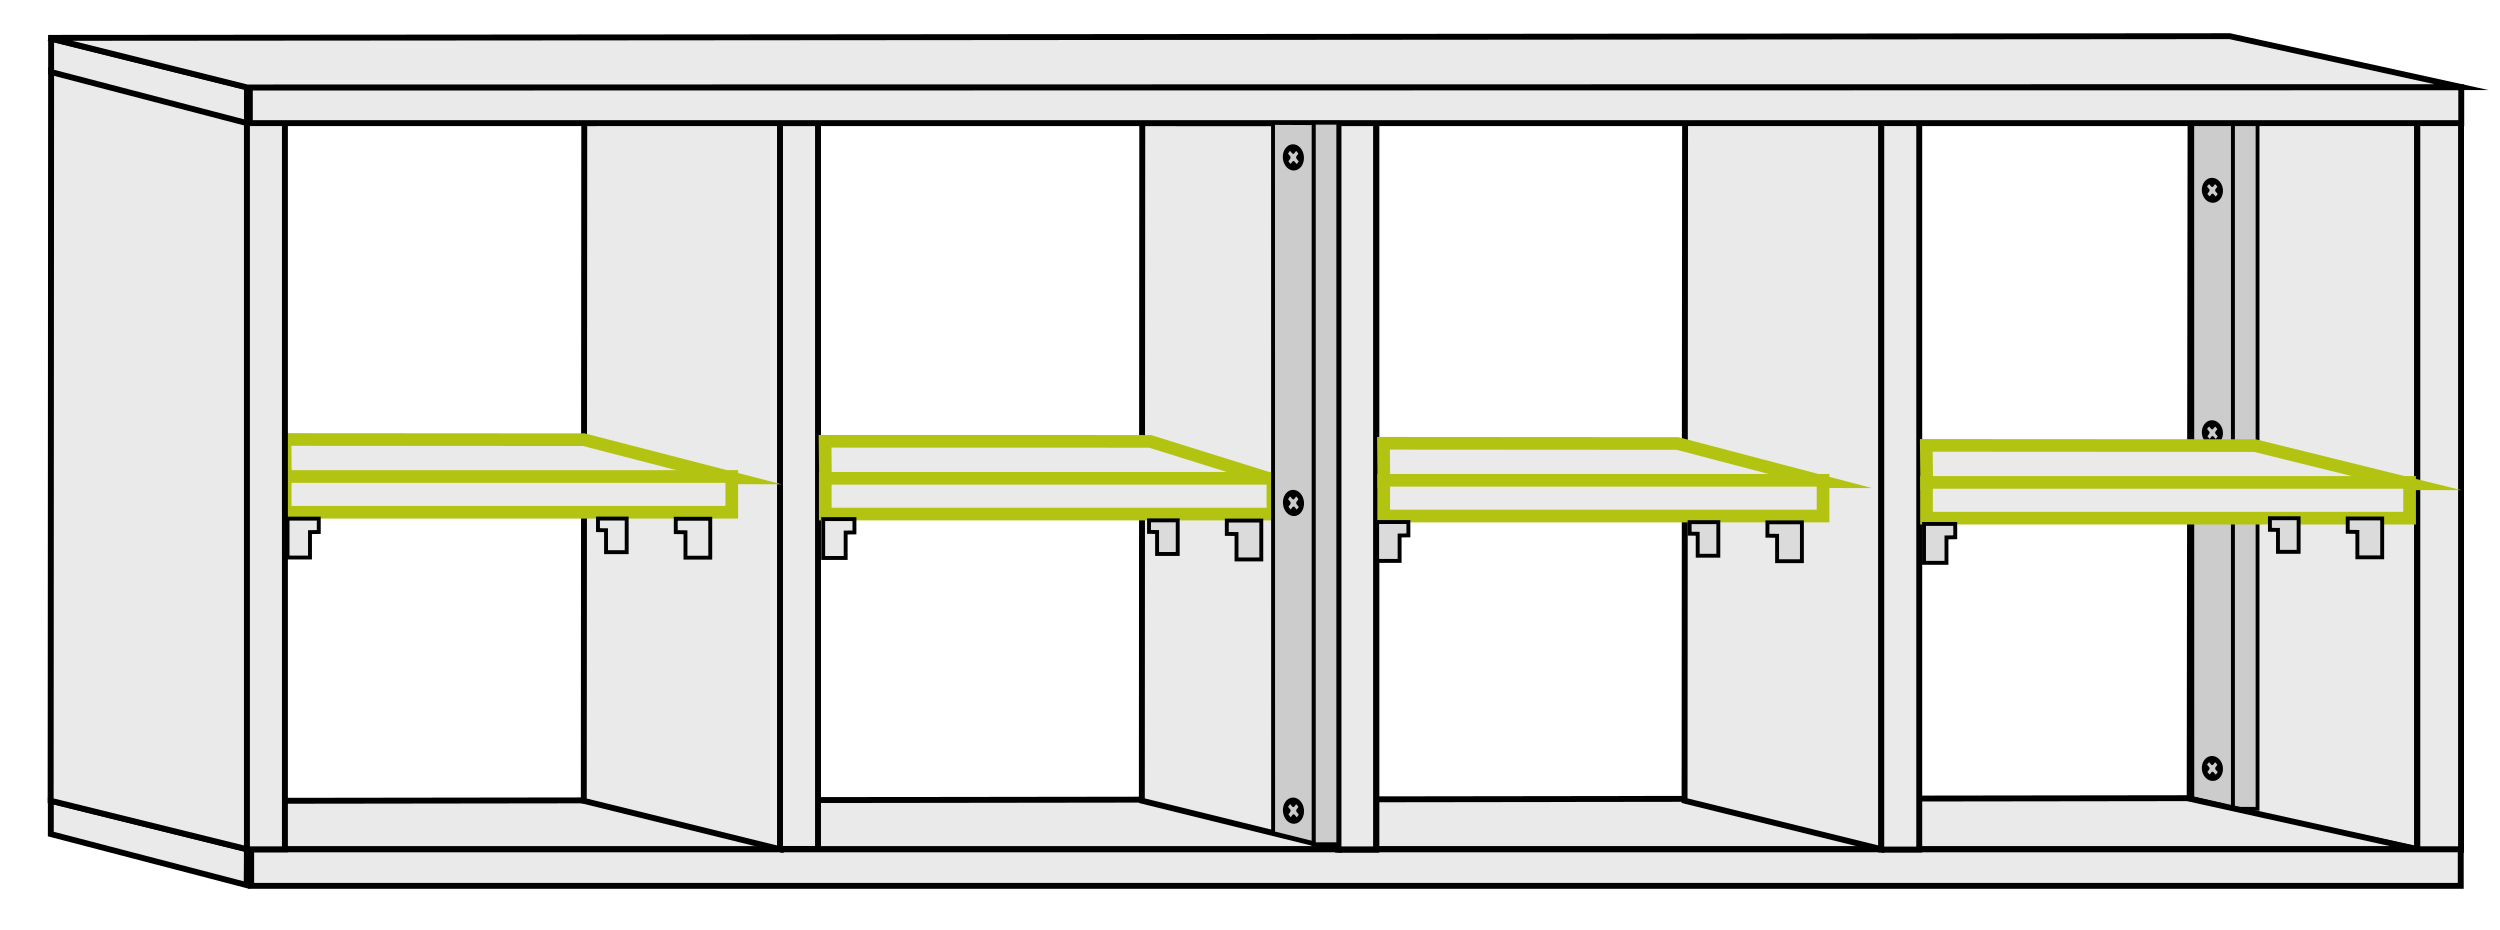 <?xml version="1.0" encoding="utf-8"?>
<!-- Generator: Adobe Illustrator 26.5.0, SVG Export Plug-In . SVG Version: 6.00 Build 0)  -->
<svg version="1.1" id="CLOSET" xmlns="http://www.w3.org/2000/svg" xmlns:xlink="http://www.w3.org/1999/xlink" x="0px" y="0px"
	 viewBox="0 0 5922.9 2203.1" style="enable-background:new 0 0 5922.9 2203.1;" xml:space="preserve">
<style type="text/css">
	.st0{fill:#EAEAEA;stroke:#000000;stroke-width:14.085;stroke-miterlimit:10;}
	.st1{fill:#EAEAEA;stroke:#000000;stroke-width:14.06;stroke-miterlimit:10;}
	.st2{fill:#CCCCCC;stroke:#000000;stroke-width:9.253;stroke-miterlimit:10;}
	.st3{fill:#CCCCCC;stroke:#000000;stroke-width:9.025;stroke-miterlimit:10;}
	.st4{fill:#EAEAEA;stroke:#000000;stroke-width:13.994;stroke-miterlimit:10;}
	.st5{fill:#EAEAEA;stroke:#000000;stroke-width:14.027;stroke-miterlimit:10;}
	.st6{fill:#EAEAEA;stroke:#000000;stroke-width:14.021;stroke-miterlimit:10;}
	.st7{fill:#EAEAEA;stroke:#000000;stroke-width:14.781;stroke-miterlimit:10;}
	.st8{fill:#EAEAEA;stroke:#000000;stroke-width:14.023;stroke-miterlimit:10;}
	.st9{fill:#EAEAEA;stroke:#B2C411;stroke-width:30;stroke-miterlimit:10;}
	.st10{fill:#EAEAEA;stroke:#000000;stroke-width:14.098;stroke-miterlimit:10;}
	.st11{fill:#EAEAEA;stroke:#000000;stroke-width:14.089;stroke-miterlimit:10;}
	.st12{fill:#DBDBDB;stroke:#000000;stroke-width:9.253;stroke-miterlimit:10;}
	.st13{fill:#E8E8E8;stroke:#000000;stroke-width:9.253;stroke-miterlimit:10;}
</style>
<g id="LATERAL-DERECHA">
	<polygon class="st0" points="5726.4,2012.2 5187.7,1895.9 5189.8,290.2 5726.4,291.4 	"/>
	<rect x="5727" y="291.2" class="st1" width="103.6" height="1722"/>
</g>
<g id="TABLITA-TRASERA-ESCONDIDA">
	<polygon class="st2" points="295.1,1926.5 236.1,1926.5 236.2,200.7 295.2,216.7 	"/>
	<polygon class="st2" points="236.6,1924 140.6,1900 140.2,175.7 236.2,200.7 	"/>
</g>
<g id="TABLITA-TRASERA">
	<rect x="5289.5" y="290.2" class="st3" width="59" height="1626"/>
	<polygon class="st3" points="5290,1913.8 5194,1891 5193.8,290.7 5290,291.1 	"/>
	<path d="M5225.5,472.9c10.6,10.9,26.4,9.9,35.3-2.2c8.8-12.2,7.4-30.9-3.2-41.8s-26.4-9.9-35.3,2.2
		C5213.4,443.3,5214.9,462,5225.5,472.9z M5233.2,436.6c0.6-0.5,0.9,0.1,0.9,0.1s2.4,2.8,4.7,5.3c2.8,2.3,4.4,0.2,4.4,0.2
		s4.2-5.2,4.5-5.6c0.4-0.4,0.8,0.1,0.8,0.1l1.2,1.4c0,0,2.8,3.2,3.2,3.7c0.3,0.6,0.1,1,0.1,1s-2.6,3.1-4.3,5.5
		c-1.6,2.6,0.2,5.3,0.2,5.3l2.5,2.8c0,0,2,2.2,2.4,2.8c0.3,0.7,0,1,0,1s-3.5,4.3-3.9,4.9c-0.4,0.6-1.1,0-1.1,0s-2.8-3.3-4.8-5.5
		c-2.2-2-4.4,0-4.4,0s-3.9,4.9-4.3,5.4c-0.6,0.2-0.8-0.1-0.8-0.1s-3.6-4.1-4.2-4.9c-0.7-0.8-0.2-1.4-0.2-1.4l3.4-4.3
		c2.5-3,0.7-6.1,0.7-6.1l-4.8-5.5c0,0-0.5-0.6-0.3-1.2C5229.3,441.6,5232.6,437.2,5233.2,436.6z"/>
	<path d="M5225.5,1842.6c10.6,10.9,26.4,9.9,35.3-2.2c8.8-12.2,7.4-30.9-3.2-41.8s-26.4-9.9-35.3,2.2
		C5213.4,1813,5214.9,1831.7,5225.5,1842.6z M5233.2,1806.2c0.6-0.5,0.9,0.1,0.9,0.1s2.4,2.8,4.7,5.3c2.8,2.3,4.4,0.2,4.4,0.2
		s4.2-5.2,4.5-5.6c0.4-0.4,0.8,0.1,0.8,0.1l1.2,1.4c0,0,2.8,3.2,3.2,3.7c0.3,0.6,0.1,1,0.1,1s-2.6,3.1-4.3,5.5
		c-1.6,2.6,0.2,5.3,0.2,5.3l2.5,2.8c0,0,2,2.2,2.4,2.8c0.3,0.7,0,1,0,1s-3.5,4.3-3.9,4.9c-0.4,0.6-1.1,0-1.1,0s-2.8-3.3-4.8-5.5
		c-2.2-2-4.4,0-4.4,0s-3.9,4.9-4.3,5.4c-0.6,0.2-0.8-0.1-0.8-0.1s-3.6-4.1-4.2-4.9c-0.7-0.8-0.2-1.4-0.2-1.4l3.4-4.3
		c2.5-3,0.7-6.1,0.7-6.1l-4.8-5.5c0,0-0.5-0.6-0.3-1.2C5229.3,1811.2,5232.6,1806.8,5233.2,1806.2z"/>
	<path d="M5225.5,1047.2c10.6,10.9,26.4,9.9,35.3-2.2c8.8-12.2,7.4-30.9-3.2-41.8s-26.4-9.9-35.3,2.2
		C5213.4,1017.6,5214.9,1036.3,5225.5,1047.2z M5233.2,1010.9c0.6-0.5,0.9,0.1,0.9,0.1s2.4,2.8,4.7,5.3c2.8,2.3,4.4,0.2,4.4,0.2
		s4.2-5.2,4.5-5.6c0.4-0.4,0.8,0.1,0.8,0.1l1.2,1.4c0,0,2.8,3.2,3.2,3.7c0.3,0.6,0.1,1,0.1,1s-2.6,3.1-4.3,5.5
		c-1.6,2.6,0.2,5.3,0.2,5.3l2.5,2.8c0,0,2,2.2,2.4,2.8c0.3,0.7,0,1,0,1s-3.5,4.3-3.9,4.9c-0.4,0.6-1.1,0-1.1,0s-2.8-3.3-4.8-5.5
		c-2.2-2-4.4,0-4.4,0s-3.9,4.9-4.3,5.4c-0.6,0.2-0.8-0.1-0.8-0.1s-3.6-4.1-4.2-4.9c-0.7-0.8-0.2-1.4-0.2-1.4l3.4-4.3
		c2.5-3,0.7-6.1,0.7-6.1l-4.8-5.5c0,0-0.5-0.6-0.3-1.2C5229.2,1015.9,5232.6,1011.5,5233.2,1010.9z"/>
</g>
<g id="BASE">
	<polyline class="st4" points="5182.4,1891 673.5,1897.2 5181.8,1891 5726.9,2011.7 590.8,2012 590.8,1902.9 672.4,1898.2 	"/>
	<rect x="595.1" y="2012.2" class="st4" width="5234.8" height="86.5"/>
	<polyline class="st4" points="584.4,2012 120.4,1897 120.4,1976 584.4,2097 585,2011.7 	"/>
</g>
<g id="DIVISIONES-VERTICALES">
	<g id="DIVISION-VERTICAL-DERECHA">
		<polygon class="st5" points="4457.1,2011.9 3991,1896.9 3992.2,290.2 4457.1,290.4 		"/>
		<rect x="4457" y="290.2" class="st5" width="90" height="1722.5"/>
	</g>
	<g id="DIVISION-CENTRAL">
		<polygon class="st6" points="3171.2,2011.9 2705.2,1897 2706.2,291.7 3171.2,291.9 		"/>
		<rect x="3170.7" y="291.2" class="st7" width="89.8" height="1721.5"/>
	</g>
	<g id="DIVISION-VERTICAL-IZQUIERDA_00000085229740836627909760000005526871516412138418_">
		<polygon class="st8" points="1849.1,2012.3 1383.1,1897.3 1384.2,291.6 1849.1,291.2 		"/>
		<rect x="1848" y="291.6" class="st8" width="90" height="1719.7"/>
	</g>
</g>
<g id="DIVISIONES-HORIZONTALES">
	<g id="DIVISION-HORIZONTAL-EXTREMA-IZQUIERDA">
		<polygon class="st9" points="676.2,1131.7 1733.3,1132.2 1383.2,1041.7 675.2,1041.2 		"/>
		<rect x="675.7" y="1128.9" class="st9" width="1058" height="84.7"/>
	</g>
	<g id="DIVISION-HORIZONTAL-INTERNA-IZQUIERDA">
		<polygon class="st9" points="1955.7,1136 3015.3,1136.5 2724.8,1045.7 1954.7,1045.5 		"/>
		<rect x="1955.2" y="1133.2" class="st9" width="1060.5" height="84.7"/>
	</g>
	<g id="DIVISION-HORIZONTAL-INTERNA-DERECHA">
		<polygon class="st9" points="3278.6,1140.7 4318.6,1141.2 3974.3,1050.7 3277.7,1050.2 		"/>
		<rect x="3278.2" y="1137.9" class="st9" width="1040.9" height="84.7"/>
	</g>
	<g id="DIVISION-HORIZONTAL-EXTREMA-DERECHA">
		<polygon class="st9" points="4564.7,1145.7 5708.2,1146.2 5342.3,1055.7 4563.7,1055.2 		"/>
		<rect x="4564.2" y="1142.9" class="st9" width="1144.5" height="84.7"/>
	</g>
</g>
<g id="LATERAL-IZQUIERDA">
	<polygon class="st10" points="586.1,2012.2 120,1897.1 121.1,168.2 586.1,289.8 	"/>
	<rect x="585" y="291.2" class="st11" width="90" height="1721"/>
</g>
<g id="TECHO">
	<polygon class="st4" points="585,291.7 121.1,170.7 121.1,91.7 585,206.7 	"/>
	<rect x="591.9" y="206.7" class="st4" width="5239.2" height="85"/>
	<polyline class="st4" points="114.7,89.7 585.6,207.2 5831.7,206.4 5282.5,85.7 114.7,89.7 5283.1,85.7 	"/>
</g>
<g id="TABLITA-PUERTA">
	<g>
		<rect x="3111.7" y="290.7" class="st2" width="59" height="1709.5"/>
		<polygon class="st2" points="3112.2,1997.7 3016.2,1973.7 3016,291.2 3112.2,291.7 		"/>
	</g>
	<path d="M3048.2,396c10.6,11.5,26.4,10.4,35.3-2.3c8.8-12.8,7.4-32.4-3.2-43.9c-10.6-11.5-26.4-10.4-35.3,2.3
		C3036.1,364.9,3037.5,384.5,3048.2,396z M3055.9,357.8c0.6-0.5,0.9,0.1,0.9,0.1s2.4,2.9,4.7,5.6c2.8,2.4,4.4,0.2,4.4,0.2
		s4.2-5.4,4.5-5.8c0.4-0.4,0.8,0.1,0.8,0.1l1.2,1.5c0,0,2.8,3.4,3.2,3.9c0.3,0.6,0.1,1.1,0.1,1.1s-2.6,3.2-4.3,5.8
		c-1.6,2.7,0.2,5.6,0.2,5.6l2.5,3c0,0,2,2.3,2.4,2.9c0.3,0.7,0,1.1,0,1.1s-3.5,4.6-3.9,5.2c-0.4,0.6-1.1,0.1-1.1,0.1
		s-2.8-3.5-4.8-5.8c-2.2-2.1-4.4,0.1-4.4,0.1s-3.9,5.1-4.3,5.6c-0.6,0.2-0.8-0.1-0.8-0.1s-3.6-4.3-4.2-5.1c-0.7-0.8-0.2-1.5-0.2-1.5
		l3.4-4.5c2.5-3.2,0.7-6.4,0.7-6.4l-4.8-5.8c0,0-0.5-0.6-0.3-1.3C3051.9,363,3055.3,358.4,3055.9,357.8z"/>
	<path d="M3048.4,1214.7c10.6,11.5,26.4,10.4,35.3-2.3c8.8-12.8,7.4-32.4-3.2-43.9s-26.4-10.4-35.3,2.3
		C3036.4,1183.5,3037.8,1203.2,3048.4,1214.7z M3056.1,1176.4c0.6-0.5,0.9,0.1,0.9,0.1s2.4,2.9,4.7,5.6c2.8,2.4,4.4,0.2,4.4,0.2
		s4.2-5.4,4.5-5.8c0.4-0.4,0.8,0.1,0.8,0.1l1.2,1.5c0,0,2.8,3.4,3.2,3.9c0.3,0.6,0.1,1.1,0.1,1.1s-2.6,3.2-4.3,5.8
		c-1.6,2.7,0.2,5.6,0.2,5.6l2.5,3c0,0,2,2.3,2.4,2.9c0.3,0.7,0,1.1,0,1.1s-3.5,4.6-3.9,5.2c-0.4,0.6-1.1,0.1-1.1,0.1
		s-2.8-3.5-4.8-5.8c-2.2-2.1-4.4,0.1-4.4,0.1s-3.9,5.1-4.3,5.6c-0.6,0.2-0.8-0.1-0.8-0.1s-3.6-4.3-4.2-5.1c-0.7-0.8-0.2-1.5-0.2-1.5
		l3.4-4.5c2.5-3.2,0.7-6.4,0.7-6.4l-4.8-5.8c0,0-0.5-0.6-0.3-1.3C3052.2,1181.7,3055.6,1177.1,3056.1,1176.4z"/>
	<path d="M3048.4,1943.7c10.6,11.5,26.4,10.4,35.3-2.3c8.8-12.8,7.4-32.4-3.2-43.9s-26.4-10.4-35.3,2.3
		C3036.4,1912.5,3037.8,1932.2,3048.4,1943.7z M3056.1,1905.4c0.6-0.5,0.9,0.1,0.9,0.1s2.4,2.9,4.7,5.6c2.8,2.4,4.4,0.2,4.4,0.2
		s4.2-5.4,4.5-5.8c0.4-0.4,0.8,0.1,0.8,0.1l1.2,1.5c0,0,2.8,3.4,3.2,3.9c0.3,0.6,0.1,1.1,0.1,1.1s-2.6,3.2-4.3,5.8
		c-1.6,2.7,0.2,5.6,0.2,5.6l2.5,3c0,0,2,2.3,2.4,2.9c0.3,0.7,0,1.1,0,1.1s-3.5,4.6-3.9,5.2c-0.4,0.6-1.1,0.1-1.1,0.1
		s-2.8-3.5-4.8-5.8c-2.2-2.1-4.4,0.1-4.4,0.1s-3.9,5.1-4.3,5.6c-0.6,0.2-0.8-0.1-0.8-0.1s-3.6-4.3-4.2-5.1c-0.7-0.8-0.2-1.5-0.2-1.5
		l3.4-4.5c2.5-3.2,0.7-6.4,0.7-6.4l-4.8-5.8c0,0-0.5-0.6-0.3-1.3C3052.2,1910.7,3055.6,1906.1,3056.1,1905.4z"/>
</g>
<g id="SOPORTES-COOK">
	<polygon class="st12" points="4210.2,1298.8 4210.2,1329.6 4269,1329.6 4269,1296.6 4269,1237.5 4187.3,1237.5 4187.3,1269.2 
		4210.2,1269.4 	"/>
	<polygon class="st12" points="5396.9,1280.7 5396.9,1307.4 5445.8,1307.4 5445.8,1278.8 5445.8,1227.8 5377.8,1227.8 
		5377.8,1255.2 5396.9,1255.4 	"/>
	<polygon class="st12" points="5585,1289.5 5585,1320.4 5643.8,1320.4 5643.8,1287.3 5643.8,1228.3 5562.1,1228.3 5562.1,1259.9 
		5585,1260.2 	"/>
	<polygon class="st13" points="1435.8,1281.5 1435.8,1308.2 1484.7,1308.2 1484.7,1279.6 1484.7,1228.6 1416.7,1228.6 1416.7,1256 
		1435.8,1256.2 	"/>
	<polygon class="st13" points="1624,1290.3 1624,1321.2 1682.7,1321.2 1682.7,1288.1 1682.7,1229 1601,1229 1601,1260.7 1624,1261 	
		"/>
	<polygon class="st12" points="2741.3,1285.7 2741.3,1312.4 2790.2,1312.4 2790.2,1283.8 2790.2,1232.8 2722.2,1232.8 
		2722.2,1260.2 2741.3,1260.4 	"/>
	<polygon class="st12" points="2929.5,1294.5 2929.5,1325.4 2988.2,1325.4 2988.2,1292.3 2988.2,1233.3 2906.5,1233.3 
		2906.5,1264.9 2929.5,1265.2 	"/>
	<polygon class="st12" points="4022.1,1290 4022.1,1316.6 4071,1316.6 4071,1288.1 4071,1237.1 4003,1237.1 4003,1264.4 
		4022.1,1264.6 	"/>
	<polygon class="st13" points="755.2,1260.4 734.4,1260.7 734.4,1290 734.4,1320.9 681.2,1320.9 681.2,1287.8 681.2,1228.7 
		755.2,1228.7 	"/>
	<polygon class="st13" points="2024.3,1261.4 2003.5,1261.7 2003.5,1291 2003.5,1321.9 1950.3,1321.9 1950.3,1288.8 1950.3,1229.8 
		2024.3,1229.8 	"/>
	<polygon class="st12" points="3336.7,1268.4 3315.9,1268.7 3315.9,1298 3315.9,1328.9 3262.7,1328.9 3262.7,1295.8 3262.7,1236.8 
		3336.7,1236.8 	"/>
	<polygon class="st12" points="4632.3,1272.9 4611.5,1273.2 4611.5,1302.5 4611.5,1333.4 4558.3,1333.4 4558.3,1300.3 
		4558.3,1241.3 4632.3,1241.3 	"/>
</g>
</svg>
